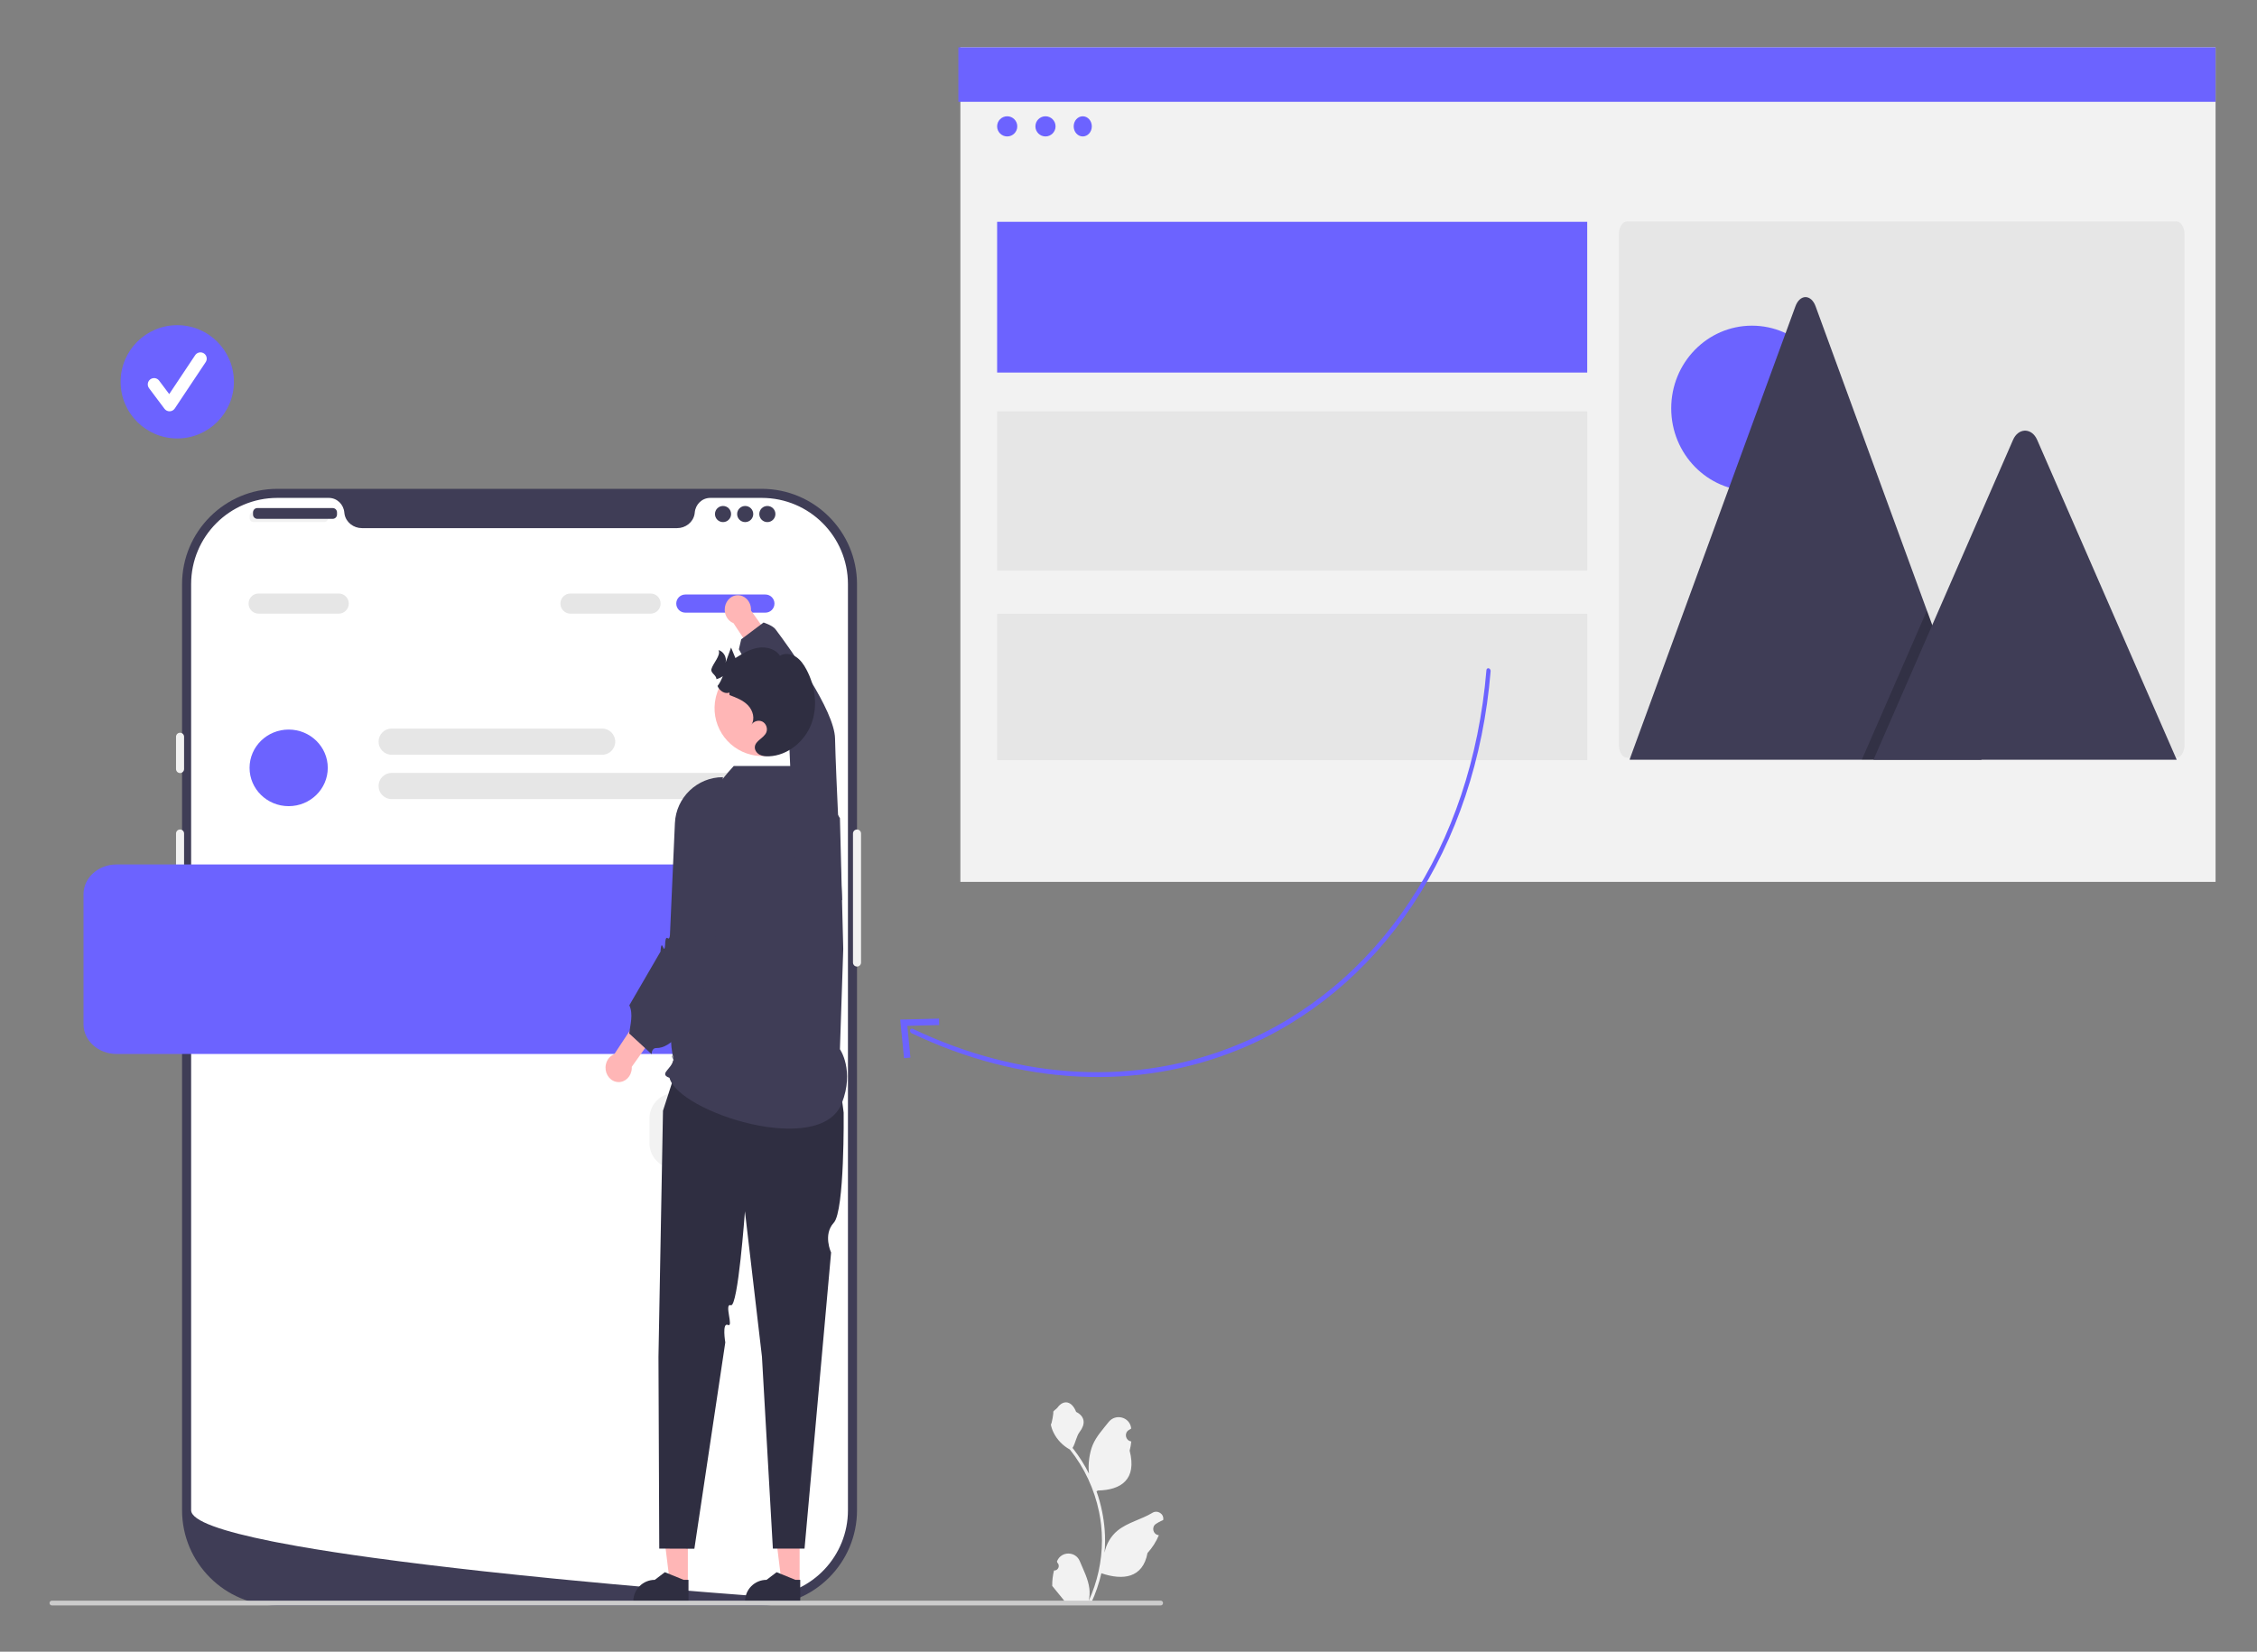 <svg width="1048" height="767" viewBox="0 0 1048 767" fill="none" xmlns="http://www.w3.org/2000/svg">
<rect x="0" y="0" width="1048" height="767" fill="#808080" stroke="none"/>
<path d="M1028.76 22H445.936V409.512H1028.76V22Z" fill="#F2F2F2"/>
<path d="M1028.76 22H445V47.273H1028.76V22Z" fill="#6C63FF"/>
<path d="M467.678 63.36C470.261 63.36 472.355 61.265 472.355 58.68C472.355 56.095 470.261 54 467.678 54C465.094 54 463 56.095 463 58.68C463 61.265 465.094 63.36 467.678 63.36Z" fill="#6C63FF"/>
<path d="M485.452 63.36C488.036 63.36 490.13 61.265 490.13 58.68C490.13 56.095 488.036 54 485.452 54C482.869 54 480.775 56.095 480.775 58.68C480.775 61.265 482.869 63.36 485.452 63.36Z" fill="#6C63FF"/>
<path d="M502.76 63.36C505.085 63.36 506.969 61.265 506.969 58.68C506.969 56.095 505.085 54 502.76 54C500.435 54 498.55 56.095 498.55 58.68C498.55 61.265 500.435 63.36 502.76 63.36Z" fill="#6C63FF"/>
<path d="M962.342 103.434H821.079V353.351H962.342V103.434Z" fill="#F2F2F2"/>
<path d="M737 103H463V173H737V103Z" fill="#6C63FF"/>
<path d="M737 191H463V265H737V191Z" fill="#E6E6E6"/>
<path d="M737 285H463V353H737V285Z" fill="#E6E6E6"/>
<g clip-path="url(#clip0_136_1427)">
<path d="M353.712 745.555H128.768C104.381 745.555 84.54 725.704 84.54 701.303V271.251C84.54 246.851 104.381 227 128.768 227H353.712C378.098 227 397.939 246.851 397.939 271.251V701.303C397.939 725.704 378.098 745.555 353.712 745.555Z" fill="#3F3D56"/>
<path d="M397.939 385.187C396.907 385.187 396.068 386.027 396.068 387.059V446.965C396.068 447.997 396.907 448.837 397.939 448.837C398.971 448.837 399.81 447.997 399.81 446.965V387.059C399.81 386.027 398.971 385.187 397.939 385.187Z" fill="#F2F2F2"/>
<path d="M393.729 271.251V701.296C393.729 722.534 377.208 739.907 356.318 741.255H356.308C356 741.273 355.691 741.292 355.373 741.301C354.821 741.329 354.269 741.339 353.708 741.339C353.708 741.339 351.65 741.189 347.889 740.908C344.091 740.627 338.562 740.206 331.667 739.654C329.599 739.495 327.42 739.317 325.118 739.13C320.534 738.755 315.501 738.344 310.103 737.876C307.952 737.698 305.725 737.501 303.452 737.305C291.833 736.303 278.819 735.133 265.095 733.804C262.775 733.589 260.436 733.364 258.079 733.13C257.462 733.064 256.835 733.008 256.208 732.943C246.422 731.979 236.366 730.94 226.271 729.835C225.645 729.77 225.018 729.704 224.4 729.639C207.009 727.72 189.552 725.632 173.218 723.386C160.654 721.664 148.754 719.848 138.071 717.966C134.59 717.349 131.241 716.731 128.042 716.104C127.415 715.982 126.788 715.86 126.171 715.729C103.559 711.199 88.75 706.313 88.75 701.296V271.251C88.75 249.133 106.665 231.208 128.772 231.208H152.665C156.482 231.208 159.55 234.185 159.878 237.995C159.906 238.247 159.934 238.5 159.98 238.753C160.673 242.581 164.181 245.249 168.073 245.249H314.407C318.298 245.249 321.807 242.581 322.499 238.753C322.546 238.5 322.574 238.247 322.602 237.995C322.929 234.185 325.998 231.208 329.815 231.208H353.708C375.814 231.208 393.729 249.133 393.729 271.251Z" fill="white"/>
<path d="M83.604 340.259C82.573 340.259 81.733 341.098 81.733 342.131V357.107C81.733 358.139 82.573 358.979 83.604 358.979C84.636 358.979 85.475 358.139 85.475 357.107V342.131C85.475 341.098 84.636 340.259 83.604 340.259Z" fill="#F2F2F2"/>
<path d="M83.604 385.187C82.573 385.187 81.733 386.027 81.733 387.059V416.076C81.733 417.108 82.573 417.948 83.604 417.948C84.636 417.948 85.475 417.108 85.475 416.076V387.059C85.475 386.027 84.636 385.187 83.604 385.187Z" fill="#F2F2F2"/>
<path d="M83.604 426.372C82.573 426.372 81.733 427.212 81.733 428.244V457.261C81.733 458.293 82.573 459.133 83.604 459.133C84.636 459.133 85.475 458.293 85.475 457.261V428.244C85.475 427.212 84.636 426.372 83.604 426.372Z" fill="#F2F2F2"/>
<path d="M150.494 237.764H117.751C116.718 237.764 115.88 238.603 115.88 239.636V240.572C115.88 241.606 116.718 242.444 117.751 242.444H150.494C151.527 242.444 152.365 241.606 152.365 240.572V239.636C152.365 238.603 151.527 237.764 150.494 237.764Z" fill="#F2F2F2"/>
<path d="M335.727 242.444C337.794 242.444 339.469 240.768 339.469 238.7C339.469 236.633 337.794 234.956 335.727 234.956C333.66 234.956 331.985 236.633 331.985 238.7C331.985 240.768 333.66 242.444 335.727 242.444Z" fill="#3F3D56"/>
<path d="M346.017 242.444C348.084 242.444 349.76 240.768 349.76 238.7C349.76 236.633 348.084 234.956 346.017 234.956C343.951 234.956 342.275 236.633 342.275 238.7C342.275 240.768 343.951 242.444 346.017 242.444Z" fill="#3F3D56"/>
<path d="M356.308 242.444C358.375 242.444 360.051 240.768 360.051 238.7C360.051 236.633 358.375 234.956 356.308 234.956C354.242 234.956 352.566 236.633 352.566 238.7C352.566 240.768 354.242 242.444 356.308 242.444Z" fill="#3F3D56"/>
<path d="M134.037 374.353C144.065 374.353 152.195 366.391 152.195 356.569C152.195 346.747 144.065 338.784 134.037 338.784C124.009 338.784 115.88 346.747 115.88 356.569C115.88 366.391 124.009 374.353 134.037 374.353Z" fill="#6C63FF"/>
<path d="M279.598 350.485H181.864C178.511 350.485 175.783 347.755 175.783 344.401C175.783 341.046 178.511 338.316 181.864 338.316H279.598C282.951 338.316 285.679 341.046 285.679 344.401C285.679 347.755 282.951 350.485 279.598 350.485Z" fill="#E6E6E6"/>
<path d="M355.87 371.077H181.864C178.511 371.077 175.783 368.348 175.783 364.993C175.783 361.638 178.511 358.909 181.864 358.909H355.87C359.223 358.909 361.951 361.638 361.951 364.993C361.951 368.348 359.223 371.077 355.87 371.077Z" fill="#E6E6E6"/>
<path d="M157.277 284.963H120.09C117.511 284.963 115.412 282.864 115.412 280.283C115.412 277.703 117.511 275.603 120.09 275.603H157.277C159.856 275.603 161.954 277.703 161.954 280.283C161.954 282.864 159.856 284.963 157.277 284.963Z" fill="#E6E6E6"/>
<path d="M355.403 276.071H318.216C315.891 276.071 314.006 277.957 314.006 280.283C314.006 282.61 315.891 284.495 318.216 284.495H355.403C357.728 284.495 359.612 282.61 359.612 280.283C359.612 277.957 357.728 276.071 355.403 276.071Z" fill="#6C63FF"/>
<path d="M302.078 284.963H264.891C262.312 284.963 260.213 282.864 260.213 280.283C260.213 277.703 262.312 275.603 264.891 275.603H302.078C304.657 275.603 306.755 277.703 306.755 280.283C306.755 282.864 304.657 284.963 302.078 284.963Z" fill="#E6E6E6"/>
<path d="M346.451 489.429H54.092C45.644 489.429 38.772 483.238 38.772 475.628V415.23C38.772 407.62 45.644 401.429 54.092 401.429H346.451C354.899 401.429 361.771 407.62 361.771 415.23V475.628C361.771 483.238 354.899 489.429 346.451 489.429Z" fill="#6C63FF"/>
<path d="M348.824 542.619H313.275C306.826 542.619 301.581 537.37 301.581 530.919V519.297C301.581 512.846 306.826 507.597 313.275 507.597H348.824C355.272 507.597 360.518 512.846 360.518 519.297V530.919C360.518 537.37 355.272 542.619 348.824 542.619Z" fill="#F2F2F2"/>
<path d="M319.396 735.24L311.062 735.239L307.097 703.073L319.398 703.074L319.396 735.24Z" fill="#FFB6B6"/>
<path d="M319.689 743.939L294.059 743.938V743.614C294.059 738.102 298.526 733.633 304.035 733.633L308.717 730.079L317.452 733.633L319.69 733.633L319.689 743.939Z" fill="#2F2E41"/>
<path d="M371.285 735.24L362.951 735.239L358.986 703.073L371.287 703.074L371.285 735.24Z" fill="#FFB6B6"/>
<path d="M371.578 743.939L345.948 743.938V743.614C345.949 738.102 350.415 733.633 355.924 733.633L360.607 730.079L369.342 733.633L371.579 733.633L371.578 743.939Z" fill="#2F2E41"/>
<path d="M388.119 488.921H316.537L307.848 515.778L305.75 629.995L306.118 719.119L322.42 719.18L336.777 623.38C336.777 623.38 335.18 613.957 337.993 615.266C340.806 616.576 336.052 605.014 339.364 606.115C342.677 607.215 345.9 562.503 345.9 562.503L353.799 629.995L358.872 719.119H373.574L385.904 581.655C385.904 581.655 382.032 573.335 387.145 567.811C392.259 562.287 391.735 516.644 391.735 516.644L388.119 488.921Z" fill="#2F2E41"/>
<path d="M390.006 487.224C390.006 487.224 396.869 497.005 390.881 512.326C380.93 537.789 314.912 516.373 310.869 500.509C304.659 498.365 315.012 495.227 311.965 490.024C311.779 489.707 313.676 496.765 312.172 488.955C309.759 476.418 313.902 437.904 313.902 437.904L315.27 415.047C316.595 392.907 325.592 371.922 340.711 355.702L375.086 355.702L390.006 379.93L391.551 440.655L390.006 487.224Z" fill="#3F3D56"/>
<path d="M285.226 489.535L295.885 473.367L305.18 478.737L293.355 495.392C293.392 496.035 293.346 496.694 293.203 497.353C292.428 500.939 289.141 503.158 285.862 502.309C282.584 501.461 280.555 497.867 281.33 494.281C281.825 491.995 283.342 490.269 285.226 489.535Z" fill="#FFB6B6"/>
<path d="M335.676 360.894C323.736 360.894 313.912 370.297 313.382 382.232L311.102 433.646C311.102 433.646 311.085 436.501 310.029 435.656C308.973 434.81 308.884 437.801 308.884 437.801C308.884 437.801 308.836 442.374 307.84 439.756C306.844 437.138 306.709 441.876 306.709 441.876L292.207 466.84C294.155 470.872 292.642 475.857 292.159 479.917L302.586 489.52C302.586 489.52 302.495 486.637 304.742 486.685C318.521 486.983 332.628 449.747 332.391 435.974C332.12 420.259 335.676 360.894 335.676 360.894Z" fill="#3F3D56"/>
<path d="M340.574 289.361L351.233 305.528L360.528 300.159L348.703 283.504C348.74 282.861 348.694 282.202 348.552 281.543C347.776 277.957 344.489 275.738 341.211 276.586C337.932 277.435 335.903 281.029 336.678 284.614C337.173 286.901 338.691 288.627 340.574 289.361Z" fill="#FFB6B6"/>
<path d="M391.024 418.002C379.084 418.002 369.26 408.599 368.731 396.664L366.45 345.25C366.45 345.25 366.433 342.395 365.377 343.24C364.321 344.086 364.232 341.095 364.232 341.095C364.232 341.095 364.184 336.521 363.188 339.14C362.192 341.758 362.057 337.02 362.057 337.02L343.094 301.497L344.171 296.863L354.548 289.076C354.548 289.076 358.742 290.411 360.091 292.21C366.896 301.287 387.487 329.807 387.739 342.922C388.041 358.636 391.024 418.002 391.024 418.002Z" fill="#3F3D56"/>
<path d="M348.94 350.506C349.448 350.623 349.956 350.725 350.465 350.803C352.045 351.061 353.625 351.139 355.165 351.046C359.842 350.803 364.254 349.074 367.82 346.225C371.59 343.22 374.406 338.971 375.587 333.916C378.363 321.982 370.941 310.04 359.013 307.262C347.258 304.515 335.503 311.684 332.499 323.312C332.452 323.492 332.405 323.664 332.366 323.844C329.59 335.786 337.004 347.72 348.94 350.506Z" fill="#FFB6B6"/>
<path d="M376.739 336.164C373.643 344.341 365.808 350.822 357.073 351.211C355.586 351.272 354.038 351.159 352.723 350.45C351.4 349.749 350.38 348.339 350.492 346.85C350.726 343.917 354.712 342.792 355.837 340.066C356.58 338.267 355.724 335.956 353.977 335.082C352.23 334.217 349.869 334.909 348.875 336.597C350.691 333.828 349.627 329.925 347.335 327.546C345.052 325.158 341.844 323.938 338.748 322.778L338.679 321.601C336.491 322.441 334.104 320.753 333.152 318.564C334.259 317.223 334.96 315.596 335.634 313.996C334.726 314.636 333.715 315.103 332.642 315.389C332.703 313.485 329.849 312.577 330.333 310.708C331.008 308.112 334.908 304.227 333.628 301.873C336.015 302.548 337.572 305.334 336.897 307.722C337.753 305.386 338.609 303.05 339.466 300.705C340.132 302.332 340.797 303.958 341.472 305.576C344.732 303.543 348.105 301.475 351.893 300.826C355.681 300.169 360.04 301.276 362.158 304.495C364.364 303.154 367.321 303.569 369.501 304.962C371.68 306.355 373.202 308.562 374.421 310.846C378.555 318.547 379.835 327.996 376.739 336.164Z" fill="#2F2E41"/>
<path d="M489.404 729.292C491.337 729.414 492.405 727.011 490.943 725.611L490.797 725.032C490.817 724.986 490.836 724.94 490.855 724.893C492.81 720.23 499.434 720.262 501.372 724.932C503.092 729.077 505.282 733.229 505.821 737.612C506.063 739.546 505.954 741.517 505.525 743.415C509.555 734.607 511.676 724.988 511.676 715.315C511.676 712.885 511.543 710.455 511.271 708.03C511.047 706.047 510.739 704.077 510.341 702.124C508.183 691.568 503.513 681.514 496.775 673.117C493.537 671.346 490.836 668.577 489.204 665.258C488.618 664.061 488.159 662.773 487.941 661.461C488.31 661.509 489.331 655.893 489.053 655.548C489.567 654.768 490.486 654.381 491.047 653.62C493.837 649.835 497.681 650.496 499.688 655.639C503.975 657.804 504.016 661.394 501.386 664.847C499.712 667.043 499.482 670.016 498.014 672.367C498.165 672.561 498.322 672.748 498.473 672.942C501.243 676.497 503.639 680.317 505.659 684.332C505.088 679.87 505.931 674.496 507.368 671.031C509.003 667.084 512.069 663.759 514.768 660.347C518.011 656.247 524.66 658.036 525.231 663.233C525.236 663.283 525.242 663.333 525.247 663.383C524.846 663.61 524.453 663.85 524.07 664.104C521.881 665.552 522.637 668.947 525.231 669.347L525.289 669.357C525.144 670.801 524.897 672.234 524.534 673.643C527.997 687.043 520.521 691.923 509.845 692.142C509.609 692.263 509.38 692.384 509.144 692.499C510.226 695.546 511.09 698.672 511.73 701.84C512.304 704.639 512.703 707.468 512.927 710.31C513.205 713.895 513.18 717.498 512.878 721.077L512.896 720.95C513.664 717.008 515.803 713.326 518.909 710.775C523.535 706.972 530.072 705.572 535.064 702.515C537.466 701.044 540.545 702.945 540.126 705.733L540.105 705.866C539.362 706.168 538.637 706.519 537.936 706.912C537.535 707.138 537.142 707.379 536.759 707.633C534.57 709.081 535.326 712.475 537.92 712.876L537.978 712.885C538.021 712.891 538.057 712.897 538.099 712.903C536.824 715.932 535.048 718.743 532.824 721.167C530.659 732.865 521.359 733.975 511.41 730.568H511.404C510.316 735.308 508.727 739.939 506.685 744.352H489.827C489.766 744.165 489.712 743.972 489.657 743.784C491.216 743.881 492.787 743.79 494.322 743.506C493.071 741.971 491.821 740.423 490.57 738.887C490.54 738.857 490.515 738.827 490.491 738.797C489.857 738.011 489.216 737.231 488.582 736.445L488.582 736.444C488.542 734.031 488.831 731.626 489.404 729.292Z" fill="#F2F2F2"/>
<path d="M23 744.403C23 745.02 23.496 745.517 24.113 745.517H538.92C539.538 745.517 540.033 745.02 540.033 744.403C540.033 743.785 539.538 743.289 538.92 743.289H24.113C23.496 743.289 23 743.785 23 744.403Z" fill="#CCCCCC"/>
<path d="M154.486 235.929H119.486C118.382 235.929 117.486 236.825 117.486 237.929V238.929C117.486 240.034 118.382 240.929 119.486 240.929H154.486C155.591 240.929 156.486 240.034 156.486 238.929V237.929C156.486 236.825 155.591 235.929 154.486 235.929Z" fill="#3F3D56"/>
<path d="M436.009 473L436.089 476.002L421.301 476.377L422.757 491.099L419.768 491.392L418 473.461L436.009 473Z" fill="#6C63FF"/>
</g>
<g clip-path="url(#clip1_136_1427)">
<path d="M1014.35 108.796V345.893C1014.35 346.676 1014.25 347.452 1014.06 348.176C1013.87 348.9 1013.59 349.558 1013.24 350.113C1012.89 350.667 1012.47 351.107 1012.01 351.407C1011.55 351.707 1011.06 351.862 1010.57 351.862H755.495C755.314 351.864 755.132 351.842 754.953 351.795C754.053 351.591 753.231 350.882 752.635 349.797C752.04 348.713 751.712 347.327 751.712 345.893V108.796C751.712 107.213 752.11 105.695 752.819 104.576C753.528 103.456 754.49 102.827 755.493 102.826H1010.56C1011.06 102.826 1011.55 102.98 1012.01 103.28C1012.47 103.58 1012.89 104.019 1013.24 104.573C1013.59 105.127 1013.87 105.784 1014.06 106.508C1014.25 107.232 1014.35 108.008 1014.35 108.792V108.796Z" fill="#E6E6E6"/>
<path d="M813.5 228C834.211 228 851 210.814 851 189.614C851 168.414 834.211 151.228 813.5 151.228C792.789 151.228 776 168.414 776 189.614C776 210.814 792.789 228 813.5 228Z" fill="#6C63FF"/>
<path d="M920.081 352.813H757.272C757.068 352.817 756.864 352.791 756.664 352.737L833.665 142.273C834.135 140.962 834.817 139.872 835.641 139.113C836.466 138.355 837.403 137.955 838.357 137.955C839.312 137.955 840.249 138.355 841.074 139.113C841.898 139.872 842.58 140.962 843.05 142.273L894.727 283.51L897.203 290.269L920.081 352.813Z" fill="#3F3D56"/>
<path opacity="0.2" d="M920.081 352.812H864.494L891.781 290.268L893.746 285.763L894.727 283.51L897.204 290.268L920.081 352.812Z" fill="black"/>
<path d="M1010.73 352.813H869.916L897.204 290.269L899.167 285.763L934.725 204.256C937.057 198.914 942.665 198.582 945.405 203.249C945.59 203.567 945.761 203.904 945.918 204.256L1010.73 352.813Z" fill="#3F3D56"/>
</g>
<path d="M82.305 203.609C96.832 203.609 108.609 191.832 108.609 177.304C108.609 162.777 96.832 151 82.305 151C67.777 151 56 162.777 56 177.304C56 191.832 67.777 203.609 82.305 203.609Z" fill="#6C63FF"/>
<path d="M78.716 190.995C78.261 190.995 77.814 190.889 77.407 190.686C77.001 190.483 76.648 190.188 76.375 189.824L69.199 180.256C68.968 179.948 68.801 179.598 68.705 179.226C68.61 178.854 68.589 178.467 68.643 178.086C68.698 177.706 68.826 177.34 69.022 177.009C69.218 176.679 69.477 176.39 69.784 176.159C70.092 175.929 70.441 175.761 70.814 175.666C71.186 175.57 71.573 175.549 71.954 175.604C72.334 175.658 72.7 175.787 73.031 175.982C73.361 176.178 73.65 176.437 73.88 176.745L78.576 183.004L90.634 164.917C90.847 164.597 91.121 164.322 91.44 164.108C91.76 163.894 92.118 163.745 92.495 163.67C92.872 163.595 93.26 163.594 93.637 163.669C94.014 163.743 94.372 163.891 94.692 164.104C95.012 164.318 95.287 164.592 95.5 164.911C95.714 165.23 95.863 165.589 95.938 165.966C96.014 166.343 96.014 166.731 95.939 167.108C95.865 167.485 95.716 167.843 95.503 168.163L81.151 189.692C80.891 190.081 80.542 190.402 80.132 190.629C79.723 190.856 79.265 190.981 78.797 190.994C78.77 190.994 78.743 190.995 78.716 190.995Z" fill="white"/>
<path d="M575.397 487.329C528.251 506.714 474.017 504.028 423.274 479.797C423.024 479.678 422.813 479.455 422.686 479.177C422.559 478.9 422.527 478.59 422.597 478.317C422.667 478.044 422.833 477.829 423.059 477.72C423.285 477.611 423.553 477.616 423.802 477.735C474.077 501.742 527.812 504.403 574.523 485.197C640.114 458.31 683.357 393.253 690.199 311.17C690.21 311.026 690.247 310.89 690.307 310.77C690.367 310.649 690.449 310.547 690.548 310.469C690.647 310.391 690.761 310.339 690.884 310.315C691.007 310.291 691.137 310.296 691.265 310.33C691.393 310.364 691.517 310.426 691.631 310.512C691.745 310.599 691.846 310.708 691.928 310.834C692.01 310.96 692.072 311.1 692.109 311.246C692.147 311.392 692.16 311.541 692.148 311.685C688.821 352.146 676.35 389.518 655.917 420.257C635.485 450.996 607.769 474.083 575.397 487.329Z" fill="#6C63FF"/>
<defs>
<clipPath id="clip0_136_1427">
<rect width="517.165" height="518.555" fill="white" transform="translate(23 227)"/>
</clipPath>
<clipPath id="clip1_136_1427">
<rect width="277" height="250" fill="white" transform="translate(752 103)"/>
</clipPath>
</defs>
</svg>
